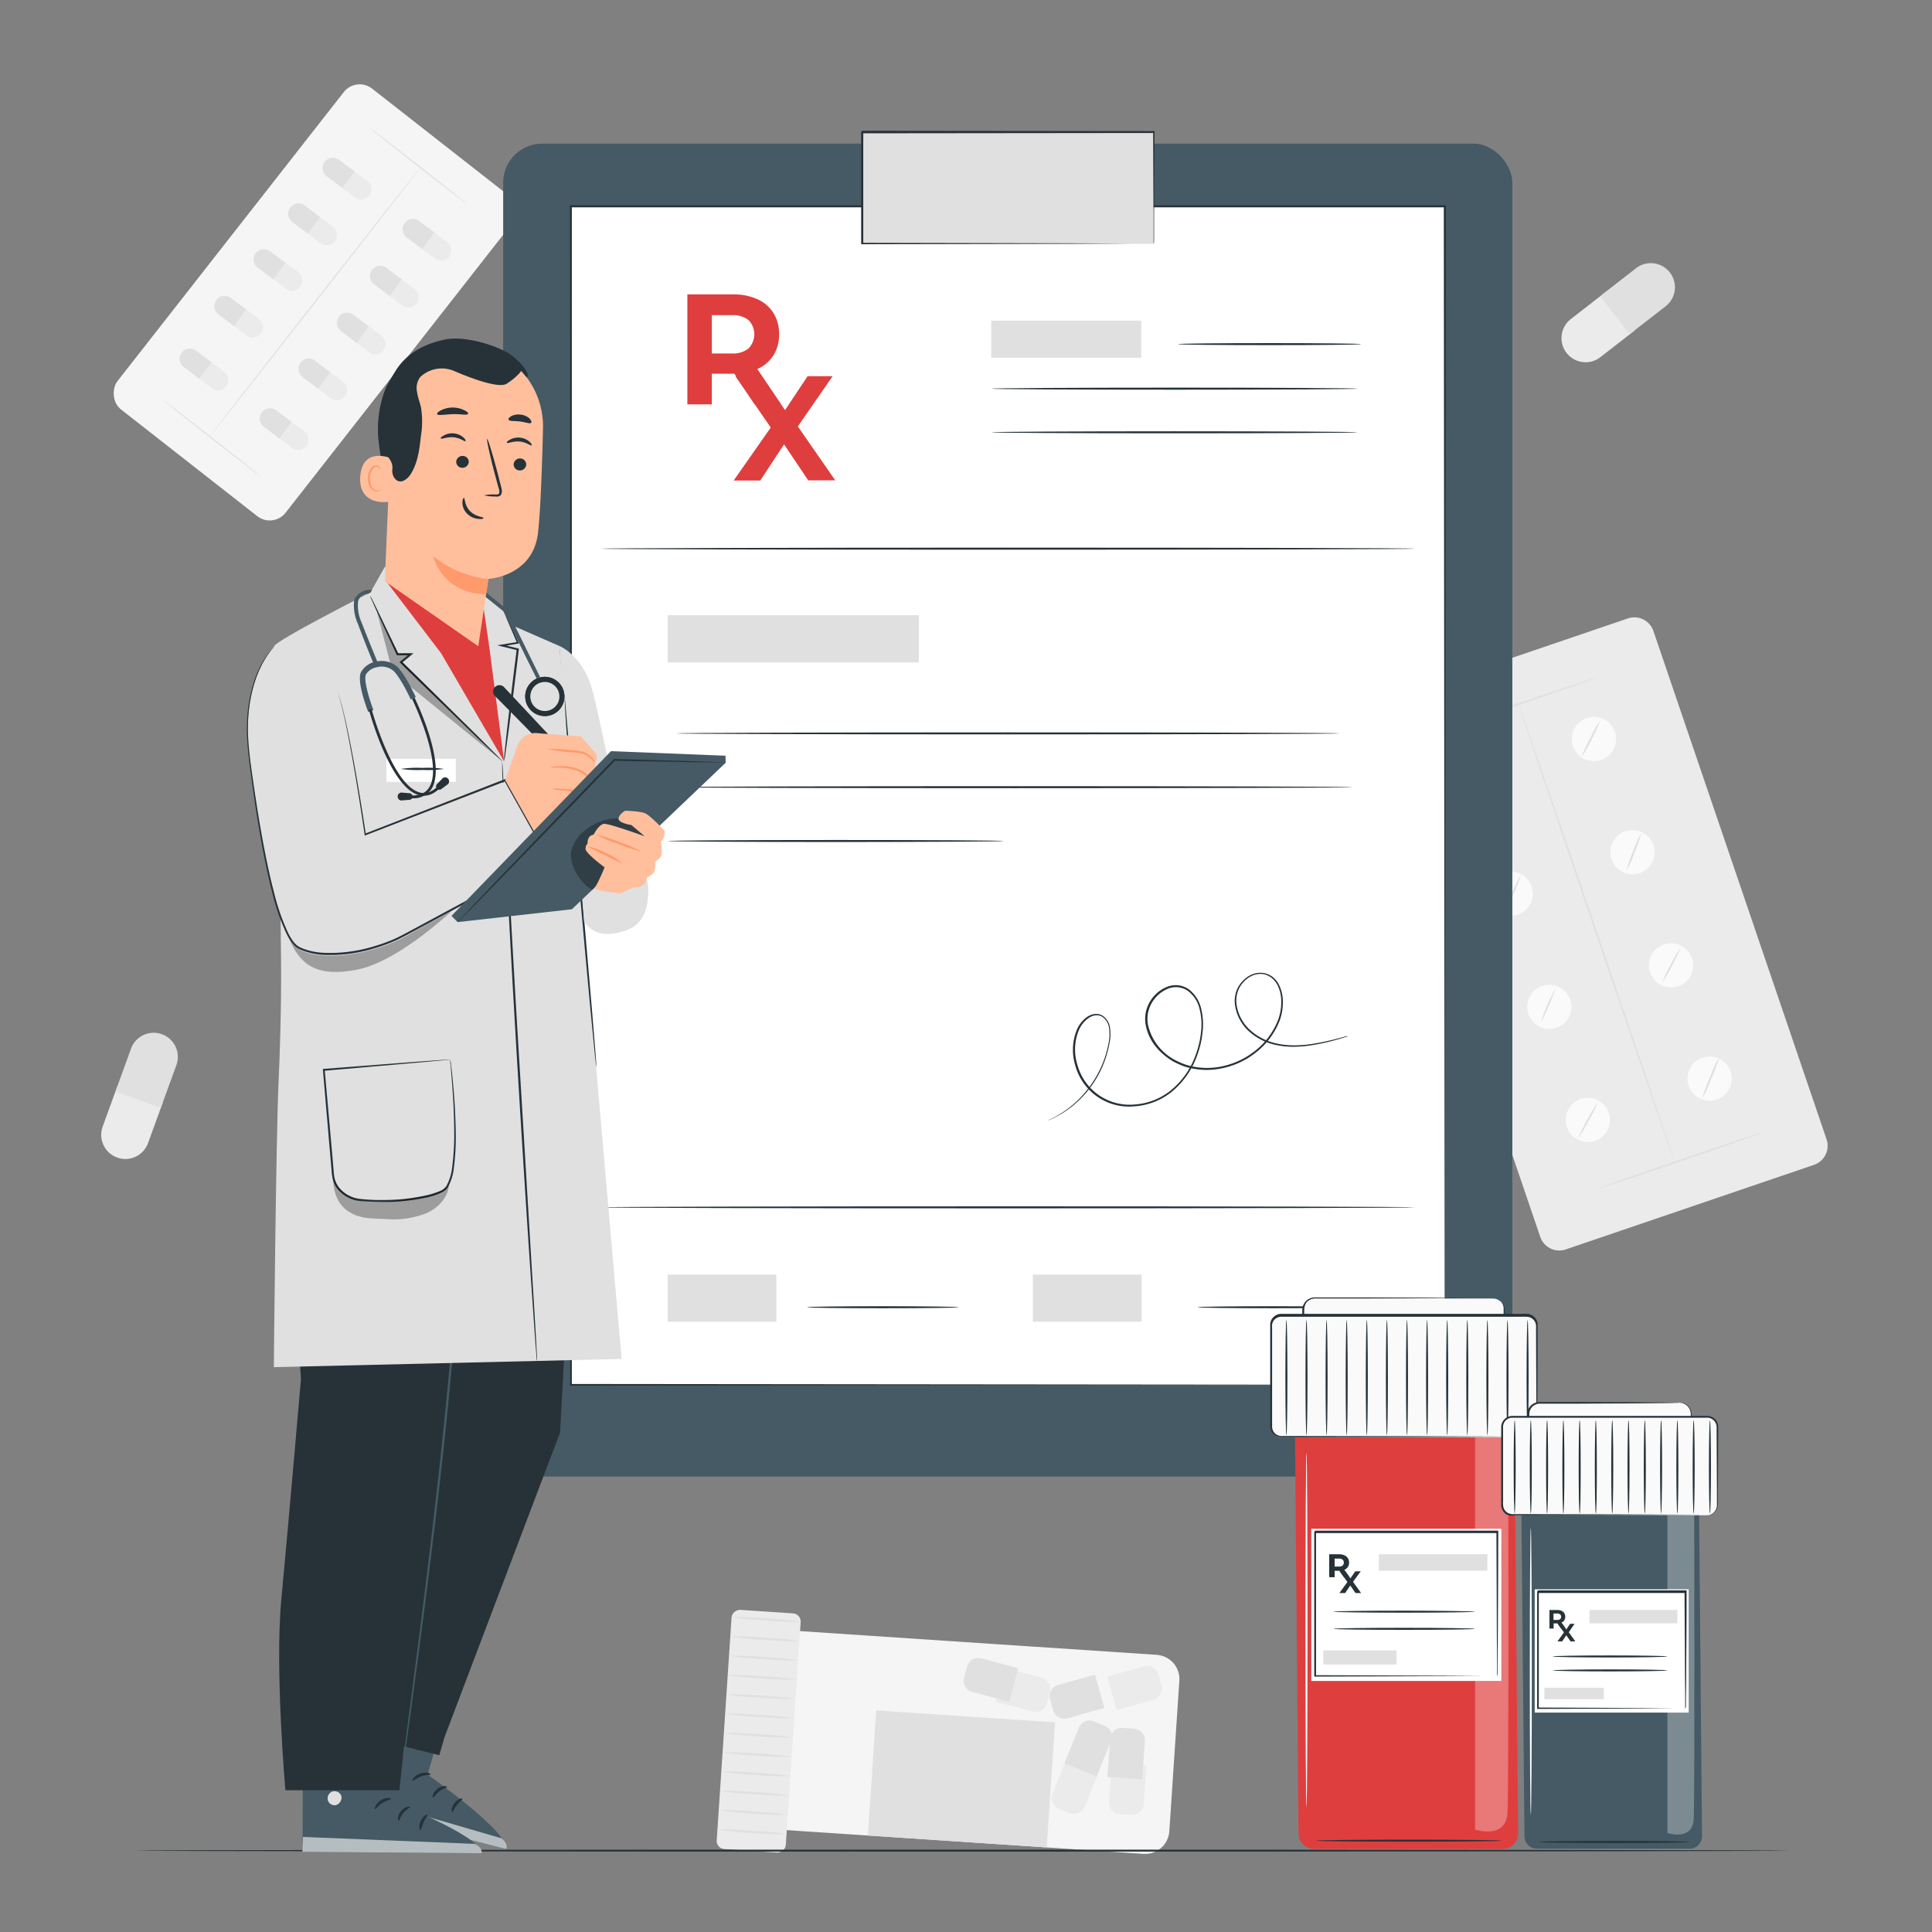 <svg xmlns="http://www.w3.org/2000/svg" viewBox="0 0 500 500"><rect x="0" y="0" width="500" height="500" fill="#808080" stroke="none"/><g id="freepik--background-complete--inject-6"><rect x="53.82" y="25.54" width="55.25" height="105.44" rx="5.21" transform="translate(65.56 -33.57) rotate(38.06)" style="fill:#f5f5f5"></rect><path d="M67.79,123.56c-.06.06-5.79-4.33-12.8-9.82s-12.65-10-12.6-10.07,5.78,4.33,12.8,9.82S67.84,123.49,67.79,123.56Z" style="fill:#e0e0e0"></path><path d="M120.88,52.82c-.06.07-5.79-4.33-12.8-9.82S95.42,33,95.48,32.93s5.78,4.33,12.8,9.82S120.93,52.75,120.88,52.82Z" style="fill:#e0e0e0"></path><path d="M54.37,112.84C54.3,112.78,66.43,97.18,81.45,78s27.26-34.7,27.33-34.65S96.73,59,81.7,78.19,54.44,112.89,54.37,112.84Z" style="fill:#e0e0e0"></path><path d="M87.88,48.13l3.19-4.28,4,3a2.66,2.66,0,0,1,.54,3.73h0a2.67,2.67,0,0,1-3.73.55Z" style="fill:#ebebeb"></path><path d="M91.79,44.39,88.6,48.66l-4-3A2.68,2.68,0,0,1,84,41.92h0a2.66,2.66,0,0,1,3.73-.54Z" style="fill:#e0e0e0"></path><path d="M108.54,63.91l3.19-4.28,4,3a2.68,2.68,0,0,1,.55,3.74h0a2.68,2.68,0,0,1-3.74.54Z" style="fill:#ebebeb"></path><path d="M112.45,60.16l-3.19,4.28-4-3a2.66,2.66,0,0,1-.54-3.73h0a2.66,2.66,0,0,1,3.73-.54Z" style="fill:#e0e0e0"></path><path d="M78.93,59.93l3.19-4.28,4,3a2.68,2.68,0,0,1,.55,3.74h0a2.68,2.68,0,0,1-3.74.54Z" style="fill:#ebebeb"></path><path d="M82.83,56.18l-3.18,4.28-4-3a2.66,2.66,0,0,1-.54-3.73h0a2.66,2.66,0,0,1,3.73-.54Z" style="fill:#e0e0e0"></path><path d="M100.06,76.05l3.19-4.27,4,3a2.67,2.67,0,0,1,.55,3.73h0a2.67,2.67,0,0,1-3.74.55Z" style="fill:#ebebeb"></path><path d="M104,72.31l-3.18,4.28-4-3a2.66,2.66,0,0,1-.54-3.73h0a2.67,2.67,0,0,1,3.73-.55Z" style="fill:#e0e0e0"></path><path d="M70,71.72l3.19-4.28,4,3a2.66,2.66,0,0,1,.54,3.73h0a2.67,2.67,0,0,1-3.73.55Z" style="fill:#ebebeb"></path><path d="M73.88,68l-3.19,4.28-4-3a2.66,2.66,0,0,1-.55-3.73h0A2.67,2.67,0,0,1,69.84,65Z" style="fill:#e0e0e0"></path><path d="M91.58,88.2l3.18-4.28,4,3a2.66,2.66,0,0,1,.54,3.73h0a2.67,2.67,0,0,1-3.73.55Z" style="fill:#ebebeb"></path><path d="M95.48,84.46l-3.19,4.28-4-3A2.67,2.67,0,0,1,87.71,82h0a2.68,2.68,0,0,1,3.74-.55Z" style="fill:#e0e0e0"></path><path d="M59.82,83.84,63,79.56l4,3a2.66,2.66,0,0,1,.54,3.73h0a2.66,2.66,0,0,1-3.73.54Z" style="fill:#ebebeb"></path><path d="M63.72,80.09l-3.19,4.28-4-3A2.68,2.68,0,0,1,56,77.63h0a2.68,2.68,0,0,1,3.74-.54Z" style="fill:#e0e0e0"></path><path d="M81.6,100.07l3.19-4.28,4,3a2.66,2.66,0,0,1,.55,3.73h0a2.66,2.66,0,0,1-3.73.54Z" style="fill:#ebebeb"></path><path d="M85.51,96.33l-3.19,4.27-4-3a2.68,2.68,0,0,1-.54-3.74h0a2.66,2.66,0,0,1,3.73-.54Z" style="fill:#e0e0e0"></path><path d="M50.84,97.49,54,93.21l4,3a2.68,2.68,0,0,1,.54,3.74h0a2.66,2.66,0,0,1-3.73.54Z" style="fill:#ebebeb"></path><path d="M54.75,93.74,51.56,98l-4-3A2.67,2.67,0,0,1,47,91.28h0a2.66,2.66,0,0,1,3.73-.54Z" style="fill:#e0e0e0"></path><path d="M71.57,112.93l3.19-4.28,4,3a2.66,2.66,0,0,1,.55,3.73h0a2.66,2.66,0,0,1-3.73.54Z" style="fill:#ebebeb"></path><path d="M75.48,109.18l-3.19,4.28-4-3a2.68,2.68,0,0,1-.54-3.74h0a2.66,2.66,0,0,1,3.73-.54Z" style="fill:#e0e0e0"></path><path d="M469.46,301.46l-64.24,21.89a5.21,5.21,0,0,1-6.61-3.26L353.8,188.55a5.21,5.21,0,0,1,3.25-6.62l64.24-21.88a5.21,5.21,0,0,1,6.61,3.25l44.81,131.55A5.2,5.2,0,0,1,469.46,301.46Z" style="fill:#ebebeb"></path><path d="M386.42,200.14a5.73,5.73,0,1,1-7.27-3.57A5.73,5.73,0,0,1,386.42,200.14Z" style="fill:#fafafa"></path><path d="M417.92,189.41a5.72,5.72,0,1,1-7.26-3.57A5.72,5.72,0,0,1,417.92,189.41Z" style="fill:#fafafa"></path><path d="M396.39,229.43a5.72,5.72,0,1,1-7.26-3.57A5.71,5.71,0,0,1,396.39,229.43Z" style="fill:#fafafa"></path><path d="M427.9,218.7a5.72,5.72,0,1,1-7.26-3.57A5.72,5.72,0,0,1,427.9,218.7Z" style="fill:#fafafa"></path><path d="M406.37,258.73a5.72,5.72,0,1,1-7.26-3.57A5.72,5.72,0,0,1,406.37,258.73Z" style="fill:#fafafa"></path><path d="M437.88,248a5.72,5.72,0,1,1-7.26-3.57A5.72,5.72,0,0,1,437.88,248Z" style="fill:#fafafa"></path><path d="M416.35,288a5.72,5.72,0,1,1-7.26-3.57A5.72,5.72,0,0,1,416.35,288Z" style="fill:#fafafa"></path><path d="M447.86,277.29a5.72,5.72,0,1,1-7.26-3.57A5.72,5.72,0,0,1,447.86,277.29Z" style="fill:#fafafa"></path><path d="M383.35,197.07a32.55,32.55,0,0,1-2.24,4.9,31,31,0,0,1-2.64,4.7,32.55,32.55,0,0,1,2.24-4.9A30.6,30.6,0,0,1,383.35,197.07Z" style="fill:#e0e0e0"></path><path d="M414.2,186.3a32.38,32.38,0,0,1-2.23,4.91,32.71,32.71,0,0,1-2.64,4.7,32.89,32.89,0,0,1,2.23-4.91A33.41,33.41,0,0,1,414.2,186.3Z" style="fill:#e0e0e0"></path><path d="M393.62,226.36a33.93,33.93,0,0,1-2,5.15,32.73,32.73,0,0,1-2.4,5,34.84,34.84,0,0,1,2-5.15A33.33,33.33,0,0,1,393.62,226.36Z" style="fill:#e0e0e0"></path><path d="M424.74,215.56a30.17,30.17,0,0,1-1.7,5,31.3,31.3,0,0,1-2.13,4.85,30.51,30.51,0,0,1,1.7-5A32.42,32.42,0,0,1,424.74,215.56Z" style="fill:#e0e0e0"></path><path d="M402.66,255.53a56,56,0,0,1-4,9.26,56,56,0,0,1,4-9.26Z" style="fill:#e0e0e0"></path><path d="M434.93,245.29a57.59,57.59,0,0,1-4.78,9.06,28.13,28.13,0,0,1,2.19-4.63A30.15,30.15,0,0,1,434.93,245.29Z" style="fill:#e0e0e0"></path><path d="M413.49,285.24a31.88,31.88,0,0,1-2.37,4.81,31.49,31.49,0,0,1-2.77,4.59,63,63,0,0,1,5.14-9.4Z" style="fill:#e0e0e0"></path><path d="M444.93,273.56a37.53,37.53,0,0,1-2,5.49,36.9,36.9,0,0,1-2.42,5.31,37.4,37.4,0,0,1,2-5.49A36.28,36.28,0,0,1,444.93,273.56Z" style="fill:#e0e0e0"></path><path d="M456.42,293c0,.12-9.61,3.51-21.55,7.58s-21.67,7.27-21.71,7.15,9.61-3.51,21.56-7.58S456.38,292.86,456.42,293Z" style="fill:#e0e0e0"></path><path d="M413.6,175.21c0,.11-9.61,3.51-21.56,7.58s-21.66,7.27-21.7,7.15,9.61-3.51,21.56-7.58S413.56,175.09,413.6,175.21Z" style="fill:#e0e0e0"></path><path d="M392.59,188.45a.33.33,0,0,1-.17,0l-.06,0,0,0h0l.44-.14h0c0,.07,0,.17-.16.21s-.24,0-.27-.07h0l.44-.14h0v0s0,.05,0,.06A.27.27,0,0,1,392.59,188.45Z" style="fill:#e0e0e0"></path><path d="M433.32,300.59c-.12,0-9.24-26.42-20.38-59.1S392.88,182.27,393,182.23s9.24,26.42,20.37,59.11S433.44,300.55,433.32,300.59Z" style="fill:#e0e0e0"></path><path d="M224.65,397.32h51.62a0,0,0,0,1,0,0V498.21a6.28,6.28,0,0,1-6.28,6.28H230.93a6.28,6.28,0,0,1-6.28-6.28V397.32A0,0,0,0,1,224.65,397.32Z" transform="translate(-216.1 670.83) rotate(-86.19)" style="fill:#f5f5f5"></path><rect x="232.61" y="437.22" width="32.44" height="46.38" transform="translate(-227.1 678.07) rotate(-86.19)" style="fill:#e0e0e0"></rect><rect x="165.33" y="439.09" width="62.04" height="17.92" rx="2.1" transform="translate(-263.76 614.18) rotate(-86.19)" style="fill:#ebebeb"></rect><path d="M203.56,474.66a73.21,73.21,0,0,1-9-.32,74,74,0,0,1-8.92-.87,73.21,73.21,0,0,1,9,.32A73.72,73.72,0,0,1,203.56,474.66Z" style="fill:#e0e0e0"></path><path d="M203.89,469.66a70.71,70.71,0,0,1-8.95-.32,73.72,73.72,0,0,1-8.92-.87,75.51,75.51,0,0,1,8.95.32A73.72,73.72,0,0,1,203.89,469.66Z" style="fill:#e0e0e0"></path><path d="M204.23,464.67a73.21,73.21,0,0,1-9-.32,73.72,73.72,0,0,1-8.92-.87,73.21,73.21,0,0,1,9,.32A74,74,0,0,1,204.23,464.67Z" style="fill:#e0e0e0"></path><path d="M204.56,459.67a73.21,73.21,0,0,1-9-.32,73.72,73.72,0,0,1-8.92-.87,75.7,75.7,0,0,1,9,.32A73.72,73.72,0,0,1,204.56,459.67Z" style="fill:#e0e0e0"></path><path d="M204.89,454.68a73,73,0,0,1-8.95-.32,74,74,0,0,1-8.93-.87,73.21,73.21,0,0,1,9,.32A73.72,73.72,0,0,1,204.89,454.68Z" style="fill:#e0e0e0"></path><path d="M205.23,449.68a73.18,73.18,0,0,1-9-.32,73.72,73.72,0,0,1-8.92-.87,75.51,75.51,0,0,1,9,.32A74,74,0,0,1,205.23,449.68Z" style="fill:#e0e0e0"></path><path d="M205.56,444.69a73.21,73.21,0,0,1-9-.32,73.72,73.72,0,0,1-8.92-.87,73.21,73.21,0,0,1,9,.32A74,74,0,0,1,205.56,444.69Z" style="fill:#e0e0e0"></path><path d="M205.89,439.69a73.21,73.21,0,0,1-9-.32,74,74,0,0,1-8.92-.87,75.7,75.7,0,0,1,9,.32A73.72,73.72,0,0,1,205.89,439.69Z" style="fill:#e0e0e0"></path><path d="M206.22,434.7a73,73,0,0,1-8.95-.32,73.72,73.72,0,0,1-8.92-.87,73,73,0,0,1,9,.32A73.72,73.72,0,0,1,206.22,434.7Z" style="fill:#e0e0e0"></path><path d="M206.56,429.7a73.21,73.21,0,0,1-9-.32,73.72,73.72,0,0,1-8.92-.87,75.7,75.7,0,0,1,9,.32A74,74,0,0,1,206.56,429.7Z" style="fill:#e0e0e0"></path><path d="M206.89,424.71a73.21,73.21,0,0,1-9-.32,73.72,73.72,0,0,1-8.92-.87,73.21,73.21,0,0,1,9,.32A73.72,73.72,0,0,1,206.89,424.71Z" style="fill:#e0e0e0"></path><path d="M207.22,419.71a73,73,0,0,1-8.95-.32,74,74,0,0,1-8.93-.87,73.21,73.21,0,0,1,9,.32A73.72,73.72,0,0,1,207.22,419.71Z" style="fill:#e0e0e0"></path><path d="M290.29,456.65h2.91a3,3,0,0,1,3,3v9.9a0,0,0,0,1,0,0h-9a0,0,0,0,1,0,0v-9.9A3,3,0,0,1,290.29,456.65Z" transform="translate(552.05 944.61) rotate(-176.19)" style="fill:#ebebeb"></path><path d="M291,445.26H294a3,3,0,0,1,3,3v9.9a0,0,0,0,1,0,0h-9a0,0,0,0,1,0,0v-9.9a3,3,0,0,1,3-3Z" transform="matrix(1, 0.07, -0.07, 1, 30.68, -18.45)" style="fill:#e0e0e0"></path><path d="M265.72,430.82h2.91a3,3,0,0,1,3,3v9.9a0,0,0,0,1,0,0h-9a0,0,0,0,1,0,0v-9.9A3,3,0,0,1,265.72,430.82Z" transform="matrix(-0.26, 0.97, -0.97, -0.26, 758.67, 292.27)" style="fill:#ebebeb"></path><path d="M254.68,427.87h2.91a3,3,0,0,1,3,3v9.9a0,0,0,0,1,0,0h-9a0,0,0,0,1,0,0v-9.9A3,3,0,0,1,254.68,427.87Z" transform="translate(-229.65 569.45) rotate(-75.01)" style="fill:#e0e0e0"></path><path d="M290.21,430h2.91a3,3,0,0,1,3,3v9.9a0,0,0,0,1,0,0h-9a0,0,0,0,1,0,0V433A3,3,0,0,1,290.21,430Z" transform="matrix(0.27, 0.96, -0.96, 0.27, 634.23, 38.7)" style="fill:#ebebeb"></path><path d="M279.2,433.06h2.91a3,3,0,0,1,3,3V446a0,0,0,0,1,0,0h-9a0,0,0,0,1,0,0v-9.9A3,3,0,0,1,279.2,433.06Z" transform="matrix(-0.27, -0.96, 0.96, -0.27, -67.8, 827.51)" style="fill:#e0e0e0"></path><path d="M276.34,456.19h2.91a3,3,0,0,1,3,3v9.9a0,0,0,0,1,0,0h-9a0,0,0,0,1,0,0v-9.9a3,3,0,0,1,3-3Z" transform="translate(360.29 995.95) rotate(-157.81)" style="fill:#ebebeb"></path><path d="M280.66,445.61h2.91a3,3,0,0,1,3,3v9.9a0,0,0,0,1,0,0h-9a0,0,0,0,1,0,0v-9.9A3,3,0,0,1,280.66,445.61Z" transform="translate(191.63 -73.07) rotate(22.19)" style="fill:#e0e0e0"></path><path d="M416.24,76,423,84.6a.78.78,0,0,1-.13,1.08l-8.69,6.75a6.23,6.23,0,0,1-8.75-1.09h0a6.24,6.24,0,0,1,1.09-8.76l8.69-6.75A.78.78,0,0,1,416.24,76Z" style="fill:#ebebeb"></path><path d="M421.3,85.88l-6.72-8.63a.77.77,0,0,1,.14-1.08l8.68-6.75a6.23,6.23,0,0,1,8.75,1.09h0a6.24,6.24,0,0,1-1.09,8.76L422.38,86A.77.77,0,0,1,421.3,85.88Z" style="fill:#e0e0e0"></path><path d="M31.32,280.76l10.29,3.74a.78.78,0,0,1,.46,1l-3.76,10.33a6.24,6.24,0,0,1-8,3.74h0a6.25,6.25,0,0,1-3.74-8l3.76-10.33A.77.77,0,0,1,31.32,280.76Z" style="fill:#ebebeb"></path><path d="M40.89,286.47l-10.28-3.74a.76.76,0,0,1-.46-1l3.76-10.34a6.23,6.23,0,0,1,8-3.73h0a6.23,6.23,0,0,1,3.73,8L41.88,286A.78.78,0,0,1,40.89,286.47Z" style="fill:#e0e0e0"></path></g><g id="freepik--Floor--inject-6"><path d="M463,478.94c0,.15-95.84.26-214,.26s-214-.11-214-.26,95.82-.26,214.05-.26S463,478.8,463,478.94Z" style="fill:#263238"></path></g><g id="freepik--Clipboard--inject-6"><rect x="130.22" y="37.17" width="261.17" height="344.95" rx="10.1" style="fill:#455a64"></rect><rect x="147.7" y="53.47" width="226.19" height="304.95" style="fill:#fff"></rect><path d="M373.9,358.42c0-2.08-.1-124.39-.24-305l.24.23-226.17,0h0l.26-.26c0,113.73,0,219.11,0,305l-.22-.22,226.2.22-226.2.21h-.21v-.21c0-85.84,0-191.22-.05-305v-.26h.29l226.17,0h.23v.24C374,234,373.9,356.34,373.9,358.42Z" style="fill:#263238"></path><path d="M195.32,104.65l-5.27-7.93h-5.83v7.93h-6.33V76.19h11.84a14.73,14.73,0,0,1,6.32,1.26A9.45,9.45,0,0,1,200.17,81a10.08,10.08,0,0,1,1.45,5.49A9.9,9.9,0,0,1,200.15,92,9.31,9.31,0,0,1,196,95.5l6.14,9.15Zm-1.6-21.81a6.44,6.44,0,0,0-4.34-1.28h-5.16v9.92h5.16a6.4,6.4,0,0,0,4.34-1.31,5.25,5.25,0,0,0,0-7.33Z" style="fill:#DF3E3E"></path><path d="M209.17,124.32,202.91,115l-6.15,9.36h-6.89l9.6-13.71-9.12-13.25h6.82l6,8.74L209,97.36h6.48l-9,13,9.67,13.94Z" style="fill:#DF3E3E"></path><rect x="256.53" y="82.99" width="38.82" height="9.61" style="fill:#e0e0e0"></rect><path d="M352.28,89.06c0,.15-10.62.26-23.72.26s-23.71-.11-23.71-.26,10.61-.26,23.71-.26S352.28,88.92,352.28,89.06Z" style="fill:#263238"></path><path d="M351.39,100.59c0,.14-21.24.26-47.43.26s-47.43-.12-47.43-.26,21.23-.27,47.43-.27S351.39,100.44,351.39,100.59Z" style="fill:#263238"></path><path d="M351.39,111.88c0,.14-21.24.26-47.43.26s-47.43-.12-47.43-.26,21.23-.26,47.43-.26S351.39,111.73,351.39,111.88Z" style="fill:#263238"></path><path d="M366.19,142c0,.14-47.19.26-105.38.26s-105.39-.12-105.39-.26,47.17-.27,105.39-.27S366.19,141.83,366.19,142Z" style="fill:#263238"></path><path d="M366.19,312.46c0,.14-47.19.26-105.38.26s-105.39-.12-105.39-.26,47.17-.26,105.39-.26S366.19,312.31,366.19,312.46Z" style="fill:#263238"></path><rect x="172.78" y="159.23" width="65.03" height="12.2" style="fill:#e0e0e0"></rect><rect x="172.78" y="329.86" width="28.15" height="12.2" style="fill:#e0e0e0"></rect><rect x="267.3" y="329.86" width="28.15" height="12.2" style="fill:#e0e0e0"></rect><path d="M248.11,338.31c0,.15-8.79.26-19.63.26s-19.64-.11-19.64-.26,8.79-.26,19.64-.26S248.11,338.17,248.11,338.31Z" style="fill:#263238"></path><path d="M349.19,338.31c0,.15-8.79.26-19.63.26s-19.64-.11-19.64-.26,8.79-.26,19.64-.26S349.19,338.17,349.19,338.31Z" style="fill:#263238"></path><path d="M346.86,189.8c0,.14-38.53.26-86,.26s-86-.12-86-.26,38.51-.26,86-.26S346.86,189.65,346.86,189.8Z" style="fill:#263238"></path><path d="M350.2,203.72c0,.15-39.27.26-87.7.26s-87.71-.11-87.71-.26,39.26-.26,87.71-.26S350.2,203.58,350.2,203.72Z" style="fill:#263238"></path><path d="M259.82,217.65c0,.14-19.49.26-43.52.26s-43.52-.12-43.52-.26,19.48-.26,43.52-.26S259.82,217.5,259.82,217.65Z" style="fill:#263238"></path><path d="M348.91,268.15s-.19.08-.58.2l-1.7.52a57.22,57.22,0,0,1-6.69,1.56,31.29,31.29,0,0,1-4.94.47,20.69,20.69,0,0,1-5.87-.73,15,15,0,0,1-5.93-3.29,11.37,11.37,0,0,1-3.57-6.67,7.85,7.85,0,0,1,.49-4.1,7.69,7.69,0,0,1,2.78-3.32,5.8,5.8,0,0,1,4.39-.93,5.91,5.91,0,0,1,2.12,1,6.46,6.46,0,0,1,1.52,1.85,10.06,10.06,0,0,1,1.07,4.72,13.48,13.48,0,0,1-.9,4.9,19.45,19.45,0,0,1-6.23,8.18,20.85,20.85,0,0,1-10,4.2,18.34,18.34,0,0,1-5.63-.07,18.89,18.89,0,0,1-2.79-.67,22.44,22.44,0,0,1-2.66-1.18,16.25,16.25,0,0,1-4.51-3.72,12.44,12.44,0,0,1-2.67-5.33,8.69,8.69,0,0,1,.71-6,9.09,9.09,0,0,1,4.41-4.22,6.29,6.29,0,0,1,3.09-.54,6,6,0,0,1,2.91,1.1,8.86,8.86,0,0,1,3.17,5.14,16.77,16.77,0,0,1,.32,5.94,23.86,23.86,0,0,1-1.29,5.69,21.61,21.61,0,0,1-6.28,9.37,17.13,17.13,0,0,1-10,4.09,14.41,14.41,0,0,1-15.38-10.61,13.69,13.69,0,0,1,.34-9,7.75,7.75,0,0,1,2.62-3.44,4.59,4.59,0,0,1,2-.83,3.2,3.2,0,0,1,2.06.39,4.43,4.43,0,0,1,2,3.38,10.79,10.79,0,0,1-.15,3.73,27.34,27.34,0,0,1-2,6.48,26.48,26.48,0,0,1-3,5.07,25.41,25.41,0,0,1-3.34,3.68,24.25,24.25,0,0,1-5.62,3.92,15.88,15.88,0,0,1-1.62.75l-.57.22.55-.27c.36-.18.92-.4,1.6-.79a25.45,25.45,0,0,0,5.53-4,27.81,27.81,0,0,0,6.24-8.72,26.71,26.71,0,0,0,2-6.41,11,11,0,0,0,.13-3.63,4.13,4.13,0,0,0-1.82-3.11,2.83,2.83,0,0,0-1.83-.34,4.21,4.21,0,0,0-1.79.78,7.32,7.32,0,0,0-2.48,3.27,13.25,13.25,0,0,0-.29,8.74,14,14,0,0,0,14.92,10.26,16.69,16.69,0,0,0,9.69-4,21.05,21.05,0,0,0,6.12-9.16,23.8,23.8,0,0,0,1.26-5.58,16.21,16.21,0,0,0-.32-5.76,8.25,8.25,0,0,0-3-4.83,5.44,5.44,0,0,0-5.49-.51,8.6,8.6,0,0,0-4.16,4,8.14,8.14,0,0,0-.66,5.63,13.77,13.77,0,0,0,6.92,8.72,22.59,22.59,0,0,0,2.57,1.14,18.34,18.34,0,0,0,8.19.73,20.67,20.67,0,0,0,5.19-1.43,21,21,0,0,0,4.55-2.66,19,19,0,0,0,6.09-8,13.14,13.14,0,0,0,.89-4.73,9.69,9.69,0,0,0-1-4.51,6.38,6.38,0,0,0-1.4-1.73,5.47,5.47,0,0,0-1.95-1,5.39,5.39,0,0,0-4.08.86,7.2,7.2,0,0,0-2.64,3.13,7.52,7.52,0,0,0-.49,3.91,11.08,11.08,0,0,0,3.44,6.47,14.75,14.75,0,0,0,5.79,3.25,20.39,20.39,0,0,0,5.78.76,31.33,31.33,0,0,0,4.91-.42,65.16,65.16,0,0,0,6.69-1.46l1.72-.47Z" style="fill:#263238"></path><rect x="223.06" y="34.24" width="75.48" height="28.86" style="fill:#e0e0e0"></rect><path d="M298.54,63.09s0-.18,0-.52,0-.85,0-1.5c0-1.33,0-3.25,0-5.73,0-5-.06-12.17-.1-21.1l.18.18-75.47.08h0l.26-.26c0,10.08,0,19.83,0,28.85l-.25-.25,54,.12,15.73.07,4.23,0,1.1,0h.38a2.06,2.06,0,0,1-.35,0h-1.07l-4.17,0-15.68.07-54.21.11h-.25v-.25c0-9,0-18.77,0-28.85l.26-.26h0l75.47.08h.18v.18c0,9-.07,16.2-.1,21.21,0,2.46,0,4.37,0,5.69,0,.63,0,1.12,0,1.47S298.54,63.09,298.54,63.09Z" style="fill:#263238"></path></g><g id="freepik--Medication--inject-6"><path d="M388.94,478.5H340.06a4,4,0,0,1-4-3.93l-1.18-131.83h56.82l1.18,131.75A4,4,0,0,1,388.94,478.5Z" style="fill:#DF3E3E"></path><g style="opacity:0.3"><path d="M381.75,372V473.49s8,2.66,8.39-4.34.18-97.17.18-97.17Z" style="fill:#fff"></path></g><path d="M386.34,336.05h-46a3,3,0,0,0-3,3V342h52V339A3,3,0,0,0,386.34,336.05Z" style="fill:#fafafa"></path><path d="M386.34,336.05a1.72,1.72,0,0,1,.5,0,2.85,2.85,0,0,1,1.36.55,3.05,3.05,0,0,1,1.21,2.06c0,1,0,2,0,3.28v.12h-.13c-9.53.07-27.94.13-49,.13h-3.25v-3.05a3.29,3.29,0,0,1,1.17-2.62,3.25,3.25,0,0,1,1.31-.66,6.21,6.21,0,0,1,1.4-.09h2.66l10.11,0,17,.06,11.43.08,3.1,0,.8,0,.27,0-.27,0-.8,0-3.1,0-11.43.08-17,.06-10.11,0h-2.66a5.28,5.28,0,0,0-1.28.08,2.85,2.85,0,0,0-1.1.55c-1.44,1.09-.86,3.19-1,5l-.26-.26h3c21.09,0,39.5.05,49,.13l-.13.13c0-1.23,0-2.34,0-3.25a2.92,2.92,0,0,0-1.09-2A3.4,3.4,0,0,0,386.34,336.05Z" style="fill:#263238"></path><rect x="328.92" y="340.57" width="68.79" height="31.41" rx="2.64" style="fill:#fafafa"></rect><path d="M395.07,372s.18,0,.5-.08a2.56,2.56,0,0,0,1.27-.68c1.17-.88.7-3,.77-5.43,0-5-.05-12.15-.08-21,0-.55,0-1.11,0-1.68a2.42,2.42,0,0,0-.55-1.46,2.55,2.55,0,0,0-1.37-.84,11,11,0,0,0-1.74-.05h-7.54l-16.64,0-38.11,0a2.37,2.37,0,0,0-1.95,1,2.3,2.3,0,0,0-.41,1,12,12,0,0,0,0,1.22v14.7c0,3.18,0,6.31,0,9.38v1.15a2.43,2.43,0,0,0,.22,1,2.39,2.39,0,0,0,1.5,1.3,3,3,0,0,0,1.05.1h3.32l31.13.05,21,.09,5.7,0,1.49,0,.5,0-.5,0-1.49,0-5.7.05-21,.08-31.13.06h-3.32a3.46,3.46,0,0,1-1.18-.12,2.89,2.89,0,0,1-1.82-1.56,3,3,0,0,1-.26-1.21v-1.15q0-4.6,0-9.38c0-3.19,0-6.44,0-9.73v-5c0-.43,0-.82,0-1.29a3,3,0,0,1,.51-1.28,2.89,2.89,0,0,1,2.37-1.22l38.11,0,16.64,0,7.54,0a10.33,10.33,0,0,1,1.83.07,3,3,0,0,1,1.58,1,2.89,2.89,0,0,1,.63,1.7v1.69c0,8.84-.07,16-.09,21,0,1.23,0,2.33,0,3.29a2.74,2.74,0,0,1-.88,2.22,2.52,2.52,0,0,1-1.33.65A1.65,1.65,0,0,1,395.07,372Z" style="fill:#263238"></path><path d="M332.92,371.46c-.15,0-.26-6.69-.26-14.93s.11-14.94.26-14.94.26,6.69.26,14.94S333.06,371.46,332.92,371.46Z" style="fill:#263238"></path><path d="M338.12,371.46c-.15,0-.26-6.69-.26-14.93s.11-14.94.26-14.94.26,6.69.26,14.94S338.26,371.46,338.12,371.46Z" style="fill:#263238"></path><path d="M343.32,371.46c-.14,0-.26-6.69-.26-14.93s.12-14.94.26-14.94.26,6.69.26,14.94S343.46,371.46,343.32,371.46Z" style="fill:#263238"></path><path d="M348.52,371.46c-.14,0-.26-6.69-.26-14.93s.12-14.94.26-14.94.26,6.69.26,14.94S348.67,371.46,348.52,371.46Z" style="fill:#263238"></path><path d="M353.73,371.46c-.15,0-.26-6.69-.26-14.93s.11-14.94.26-14.94.26,6.69.26,14.94S353.87,371.46,353.73,371.46Z" style="fill:#263238"></path><path d="M358.93,371.46c-.15,0-.26-6.69-.26-14.93s.11-14.94.26-14.94.26,6.69.26,14.94S359.07,371.46,358.93,371.46Z" style="fill:#263238"></path><path d="M364.13,371.46c-.14,0-.26-6.69-.26-14.93s.12-14.94.26-14.94.26,6.69.26,14.94S364.27,371.46,364.13,371.46Z" style="fill:#263238"></path><path d="M369.33,371.46c-.14,0-.26-6.69-.26-14.93s.12-14.94.26-14.94.26,6.69.26,14.94S369.48,371.46,369.33,371.46Z" style="fill:#263238"></path><path d="M374.53,371.46c-.14,0-.26-6.69-.26-14.93s.12-14.94.26-14.94.27,6.69.27,14.94S374.68,371.46,374.53,371.46Z" style="fill:#263238"></path><path d="M379.74,371.46c-.15,0-.26-6.69-.26-14.93s.11-14.94.26-14.94.26,6.69.26,14.94S379.88,371.46,379.74,371.46Z" style="fill:#263238"></path><path d="M384.94,371.46c-.14,0-.26-6.69-.26-14.93s.12-14.94.26-14.94.26,6.69.26,14.94S385.08,371.46,384.94,371.46Z" style="fill:#263238"></path><path d="M390.14,371.46c-.14,0-.26-6.69-.26-14.93s.12-14.94.26-14.94.26,6.69.26,14.94S390.29,371.46,390.14,371.46Z" style="fill:#263238"></path><path d="M395.34,371.46c-.14,0-.26-6.69-.26-14.93s.12-14.94.26-14.94.26,6.69.26,14.94S395.49,371.46,395.34,371.46Z" style="fill:#263238"></path><rect x="339.36" y="395.64" width="49.19" height="39.39" style="fill:#fff"></rect><path d="M347.81,408.18l-1.15-1.66H345.4v1.66H344v-5.94h2.57a3.17,3.17,0,0,1,1.36.27,2,2,0,0,1,.9.74,2.06,2.06,0,0,1,.31,1.15,2,2,0,0,1-.32,1.14,2,2,0,0,1-.9.73l1.33,1.91Zm-.35-4.55a1.44,1.44,0,0,0-.94-.27H345.4v2.07h1.12a1.44,1.44,0,0,0,.94-.27,1.07,1.07,0,0,0,0-1.53Z" style="fill:#263238"></path><path d="M350.81,412.28l-1.36-1.95-1.33,1.95h-1.49l2.08-2.86-2-2.76h1.48l1.29,1.82,1.27-1.82h1.41l-2,2.71,2.09,2.91Z" style="fill:#263238"></path><rect x="356.85" y="402.23" width="28.09" height="4.27" style="fill:#e0e0e0"></rect><path d="M381.75,417.1c0,.14-8.2.26-18.32.26s-18.32-.12-18.32-.26,8.2-.26,18.32-.26S381.75,417,381.75,417.1Z" style="fill:#263238"></path><path d="M381.75,421.54c0,.15-8.2.26-18.32.26s-18.32-.11-18.32-.26,8.2-.26,18.32-.26S381.75,421.4,381.75,421.54Z" style="fill:#263238"></path><rect x="342.46" y="427.11" width="18.98" height="3.66" style="fill:#e0e0e0"></rect><path d="M387.43,433.81s0-.24,0-.7,0-1.14,0-2c0-1.77,0-4.32-.05-7.57,0-6.52-.07-15.8-.11-27l.21.22-47.15,0c-.06.05.49-.49.26-.25h0v9.92c0,3.26,0,6.46,0,9.58,0,6.25,0,12.21,0,17.76l-.23-.23,34,.12,9.66.06,2.58,0h.9s-.06,0-.21,0h-.64l-2.53,0-9.61.06-34.16.12h-.23v-.24c0-5.55,0-11.51,0-17.76,0-3.12,0-6.32,0-9.58v-9.92h0c-.23.22.32-.33.26-.27l47.15,0h.22v.22c0,11.25-.09,20.59-.11,27.14,0,3.22-.05,5.76-.06,7.52,0,.84,0,1.49,0,2S387.43,433.81,387.43,433.81Z" style="fill:#263238"></path><path d="M338.12,467.75c-.15,0-.26-20.56-.26-45.92s.11-45.92.26-45.92.26,20.56.26,45.92S338.26,467.75,338.12,467.75Z" style="fill:#fff"></path><path d="M388.6,476.36c0,.14-10.73.26-24,.26s-24-.12-24-.26,10.73-.26,24-.26S388.6,476.22,388.6,476.36Z" style="fill:#263238"></path><path d="M437.35,478.44h-39.6a3.22,3.22,0,0,1-3.22-3.19l-1-106.79h46l.95,106.73A3.21,3.21,0,0,1,437.35,478.44Z" style="fill:#455a64"></path><g style="opacity:0.3"><path d="M431.52,392.14v82.24s6.48,2.15,6.8-3.52.14-78.72.14-78.72Z" style="fill:#fff"></path></g><path d="M434.67,363H398.5a3,3,0,0,0-3,3v1.79h42.14V366A3,3,0,0,0,434.67,363Z" style="fill:#fafafa"></path><path d="M434.67,363a1.57,1.57,0,0,1,.43,0,2.69,2.69,0,0,1,1.2.4,3.09,3.09,0,0,1,1.3,1.59,3.75,3.75,0,0,1,.18,1.31c0,.47,0,1,0,1.48V368h-.13c-7.79.08-22.42.13-39.15.13h-3.26v-.26c0-.76,0-1.45,0-2.25a3.25,3.25,0,0,1,3.29-2.78h2.12l8.05,0,13.54.05,9.07.08,2.46.05a5.58,5.58,0,0,1,.85.05,5.58,5.58,0,0,1-.85,0l-2.46.05-9.07.08-13.54.06H398.58a2.75,2.75,0,0,0-1.82.63,2.66,2.66,0,0,0-.95,1.71c-.06.66,0,1.45,0,2.18l-.26-.26h3c16.73,0,31.36.05,39.15.13l-.13.13c0-.52,0-1,0-1.48a3.29,3.29,0,0,0-.14-1.24,2.91,2.91,0,0,0-1.17-1.54A3.59,3.59,0,0,0,434.67,363Z" style="fill:#263238"></path><rect x="388.73" y="366.7" width="55.73" height="25.45" rx="2.64" style="fill:#fafafa"></rect><path d="M441.81,392.14a3,3,0,0,0,1.48-.52,2.63,2.63,0,0,0,1-1.54,5.31,5.31,0,0,0,.05-1.22c0-.44,0-.92,0-1.41,0-4-.05-9.79-.08-16.91,0-.44,0-.91,0-1.35a2.4,2.4,0,0,0-.41-1.2,2.48,2.48,0,0,0-2.29-1.09h-6.08l-13.4,0-30.71,0a2.39,2.39,0,0,0-2.38,2.3c0,1.34,0,2.67,0,4v7.84q0,3.86,0,7.56a4.57,4.57,0,0,0,.17,1.73,2.5,2.5,0,0,0,1.07,1.22,3,3,0,0,0,1.63.3h1.78l25.08.06,16.91.08,4.6,0,1.19,0,.41,0-.41,0-1.19,0-4.6.05-16.91.08-25.08.06h-1.78A3.47,3.47,0,0,1,390,392a3,3,0,0,1-1.29-1.47,3,3,0,0,1-.2-1v-.93q0-3.7,0-7.56V369.24a2.91,2.91,0,0,1,2.9-2.8l30.71,0,13.4,0h6.08a3,3,0,0,1,2.62,1.29,2.79,2.79,0,0,1,.45,1.39c0,.48,0,.92,0,1.37,0,7.12-.07,12.89-.09,16.91,0,.49,0,1,0,1.41a5.64,5.64,0,0,1-.08,1.25,2.67,2.67,0,0,1-1.11,1.6,2.51,2.51,0,0,1-1.13.42A1.28,1.28,0,0,1,441.81,392.14Z" style="fill:#263238"></path><path d="M392,391.72c-.14,0-.26-5.41-.26-12.09s.12-12.1.26-12.1.26,5.41.26,12.1S392.1,391.72,392,391.72Z" style="fill:#263238"></path><path d="M396.17,391.72c-.14,0-.26-5.41-.26-12.09s.12-12.1.26-12.1.26,5.41.26,12.1S396.32,391.72,396.17,391.72Z" style="fill:#263238"></path><path d="M400.39,391.72c-.15,0-.26-5.41-.26-12.09s.11-12.1.26-12.1.26,5.41.26,12.1S400.53,391.72,400.39,391.72Z" style="fill:#263238"></path><path d="M404.6,391.72c-.14,0-.26-5.41-.26-12.09s.12-12.1.26-12.1.26,5.41.26,12.1S404.75,391.72,404.6,391.72Z" style="fill:#263238"></path><path d="M408.82,391.72c-.15,0-.26-5.41-.26-12.09s.11-12.1.26-12.1.26,5.41.26,12.1S409,391.72,408.82,391.72Z" style="fill:#263238"></path><path d="M413,391.72c-.14,0-.26-5.41-.26-12.09s.12-12.1.26-12.1.26,5.41.26,12.1S413.18,391.72,413,391.72Z" style="fill:#263238"></path><path d="M417.25,391.72c-.15,0-.26-5.41-.26-12.09s.11-12.1.26-12.1.26,5.41.26,12.1S417.39,391.72,417.25,391.72Z" style="fill:#263238"></path><path d="M421.46,391.72c-.14,0-.26-5.41-.26-12.09s.12-12.1.26-12.1.26,5.41.26,12.1S421.6,391.72,421.46,391.72Z" style="fill:#263238"></path><path d="M425.68,391.72c-.15,0-.27-5.41-.27-12.09s.12-12.1.27-12.1.26,5.41.26,12.1S425.82,391.72,425.68,391.72Z" style="fill:#263238"></path><path d="M429.89,391.72c-.14,0-.26-5.41-.26-12.09s.12-12.1.26-12.1.26,5.41.26,12.1S430,391.72,429.89,391.72Z" style="fill:#263238"></path><path d="M434.1,391.72c-.14,0-.26-5.41-.26-12.09s.12-12.1.26-12.1.26,5.41.26,12.1S434.25,391.72,434.1,391.72Z" style="fill:#263238"></path><path d="M438.32,391.72c-.15,0-.26-5.41-.26-12.09s.11-12.1.26-12.1.26,5.41.26,12.1S438.46,391.72,438.32,391.72Z" style="fill:#263238"></path><path d="M442.53,391.72c-.14,0-.26-5.41-.26-12.09s.12-12.1.26-12.1.26,5.41.26,12.1S442.68,391.72,442.53,391.72Z" style="fill:#263238"></path><rect x="397.18" y="411.31" width="39.85" height="31.91" style="fill:#fff"></rect><path d="M404,421.47l-.92-1.34h-1v1.34H401v-4.81H403a2.68,2.68,0,0,1,1.11.21,1.61,1.61,0,0,1,.72.61,1.78,1.78,0,0,1,0,1.85,1.6,1.6,0,0,1-.73.59l1.08,1.55Zm-.28-3.69a1.19,1.19,0,0,0-.76-.21h-.91v1.67H403a1.13,1.13,0,0,0,.76-.22.74.74,0,0,0,.26-.62A.75.75,0,0,0,403.74,417.78Z" style="fill:#263238"></path><path d="M406.46,424.79l-1.1-1.58-1.08,1.58h-1.21l1.68-2.32-1.6-2.23h1.2l1,1.47,1-1.47h1.14L406,422.43l1.69,2.36Z" style="fill:#263238"></path><rect x="411.35" y="416.65" width="22.75" height="3.46" style="fill:#e0e0e0"></rect><path d="M431.52,428.69c0,.15-6.64.26-14.84.26s-14.84-.11-14.84-.26,6.64-.26,14.84-.26S431.52,428.55,431.52,428.69Z" style="fill:#263238"></path><path d="M431.52,432.3c0,.14-6.64.26-14.84.26s-14.84-.12-14.84-.26,6.64-.26,14.84-.26S431.52,432.15,431.52,432.3Z" style="fill:#263238"></path><rect x="399.69" y="436.8" width="15.38" height="2.96" style="fill:#e0e0e0"></rect><path d="M436.12,442.24s0-.21,0-.58,0-.94,0-1.62c0-1.45,0-3.52-.05-6.14,0-5.29-.07-12.8-.11-21.86l.21.22-38.19,0,.26-.26h0v4c0,1.35,0,2.68,0,4v7.76c0,5.06,0,9.88,0,14.39l-.23-.24,27.53.12,7.84.06,2.09,0h.54l.19,0h-.68l-2,0-7.79.06-27.68.12h-.24v-.23c0-4.51,0-9.33,0-14.39v-15.8h0c-.23.23.32-.32.27-.26l38.19,0h.22V412c0,9.11-.09,16.68-.11,22,0,2.6-.05,4.65-.06,6.08,0,.67,0,1.2,0,1.59A3.6,3.6,0,0,1,436.12,442.24Z" style="fill:#263238"></path><path d="M396.17,469.73c-.14,0-.26-16.66-.26-37.2s.12-37.2.26-37.2.26,16.65.26,37.2S396.32,469.73,396.17,469.73Z" style="fill:#fff"></path><path d="M437.07,476.7c0,.15-8.7.26-19.42.26s-19.41-.11-19.41-.26,8.69-.26,19.41-.26S437.07,476.56,437.07,476.7Z" style="fill:#263238"></path></g><g id="freepik--Character--inject-6"><path d="M117.31,435.73l-6.63,23.55S131.81,474.1,131,478.57L86,467l8.87-37.12Z" style="fill:#455a64"></path><path d="M97.24,453.71a1.92,1.92,0,0,0-1.79,1.83,1.85,1.85,0,0,0,1.75,1.84,2,2,0,0,0,1.89-1.94c-.09-.95-1.12-1.94-2-1.71" style="fill:#e0e0e0"></path><g style="opacity:0.6"><path d="M86,467l1-3.7,42.78,12.45s1.79,1.4,1.21,2.79Z" style="fill:#fff"></path></g><path d="M111.47,459.23c-.07.23-1.19,0-2.45.49s-2.07,1.25-2.25,1.11.47-1.36,2-1.87S111.56,459,111.47,459.23Z" style="fill:#263238"></path><path d="M115.7,462.44c0,.24-1,.37-2,1.14s-1.44,1.71-1.66,1.64,0-1.37,1.19-2.29S115.75,462.23,115.7,462.44Z" style="fill:#263238"></path><path d="M117,468.92c-.21,0-.24-1.2.62-2.29s2-1.32,2.06-1.11-.75.71-1.45,1.62S117.19,469,117,468.92Z" style="fill:#263238"></path><path d="M112.4,453.7c-.15.18-1.08-.39-2.34-.62s-2.33-.08-2.4-.31,1.06-.78,2.54-.49S112.55,453.55,112.4,453.7Z" style="fill:#263238"></path><path d="M101.53,441.28l-1,24.48s24,9.31,24.18,13.86l-46.41-.37.1-38.22Z" style="fill:#455a64"></path><path d="M86.15,463.59a1.94,1.94,0,0,0-1.33,2.2,1.81,1.81,0,0,0,2.12,1.37,2.05,2.05,0,0,0,1.4-2.34A1.87,1.87,0,0,0,86,463.65" style="fill:#e0e0e0"></path><g style="opacity:0.6"><path d="M78.25,479.25l.16-3.85,44.44,1.79s2.06.94,1.81,2.43Z" style="fill:#fff"></path></g><path d="M101.24,465.53c0,.23-1.14.33-2.27,1.06s-1.72,1.71-1.93,1.62.14-1.43,1.52-2.3S101.29,465.31,101.24,465.53Z" style="fill:#263238"></path><path d="M106.09,467.63c0,.22-.93.61-1.71,1.59s-1,2-1.23,2-.36-1.33.63-2.52S106.09,467.41,106.09,467.63Z" style="fill:#263238"></path><path d="M108.81,473.62c-.21.05-.51-1.11.08-2.38s1.65-1.77,1.75-1.57-.57.87-1,1.91S109,473.6,108.81,473.62Z" style="fill:#263238"></path><path d="M100.87,459.92c-.09.21-1.13-.12-2.41,0s-2.29.49-2.4.29.85-1,2.36-1.1S101,459.74,100.87,459.92Z" style="fill:#263238"></path><path d="M72.82,262.11v19.36l5.07,75.42s-3.16,36.59-5.1,57.25c-1.68,17.93,1.07,49.17,1.07,49.17H103.4L114,359.14l6.56-65L132,264.6Z" style="fill:#263238"></path><polygon points="150.61 265.48 144.95 370.71 115.07 449.5 113.69 454.24 96.05 449.87 109.17 263.43 150.61 265.48" style="fill:#263238"></polygon><path d="M120.46,294.94a3,3,0,0,1,0,.44c0,.32,0,.74,0,1.28,0,1.16-.08,2.82-.15,4.94-.12,4.28-.42,10.47-.84,18.12-.89,15.3-2.55,36.41-5.15,59.65s-5.37,44.22-7.43,59.4c-1,7.56-1.89,13.69-2.48,18-.3,2.1-.54,3.74-.7,4.88-.09.54-.15,1-.2,1.27a2.39,2.39,0,0,1-.09.43l0-.44c0-.31.09-.73.15-1.27.14-1.15.34-2.79.6-4.9.54-4.27,1.33-10.41,2.31-18,2-15.19,4.71-36.17,7.27-59.41s4.31-44.31,5.3-59.6c.47-7.64.83-13.83,1-18.11.11-2.12.19-3.77.25-4.93,0-.54.06-1,.08-1.28A2.19,2.19,0,0,1,120.46,294.94Z" style="fill:#455a64"></path><path d="M122.33,268.62a1.52,1.52,0,1,1-1.52-1.56A1.53,1.53,0,0,1,122.33,268.62Z" style="fill:#455a64"></path><path d="M148.3,283.32a10,10,0,0,1-2.08-2,24.11,24.11,0,0,1-3.72-6,24.55,24.55,0,0,1-1.86-6.81,9.91,9.91,0,0,1-.07-2.92c.09,0,.15,1.11.45,2.87a29.44,29.44,0,0,0,2,6.63,29,29,0,0,0,3.51,5.93C147.59,282.46,148.36,283.25,148.3,283.32Z" style="fill:#455a64"></path><path d="M144.77,167.18s5.65,2.22,8.27,10.5c1.82,5.76,10.34,48.64,10.34,48.64l-11.88,7.83L146.67,194Z" style="fill:#e0e0e0"></path><path d="M99.59,146.7l-3.72,6.6S71,165.94,71.09,167.18c0,0,1.39,47.18,1.65,81.79.1,13.07-.38,25.08-.64,30.85-.69,15.15-1.23,74-1.23,74l90-2.13L144.77,167.18l-12.7-5.55-1.62-3.31-5.83-4.74Z" style="fill:#e0e0e0"></path><path d="M139,352.18a2,2,0,0,0,0-.4c0-.29,0-.68-.05-1.17-.06-1.07-.14-2.59-.25-4.53-.23-3.95-.57-9.63-1-16.62-.85-14.06-2-33.44-3.31-54.85s-2.35-40.79-3.16-54.86c-.37-7-.68-12.67-.89-16.63-.11-1.94-.19-3.45-.25-4.52,0-.49-.06-.88-.08-1.17a3,3,0,0,0-.05-.4,2.38,2.38,0,0,0,0,.4c0,.29,0,.68,0,1.18,0,1.06.08,2.58.15,4.52.14,3.93.39,9.62.72,16.64.66,14,1.72,33.45,3,54.88s2.52,40.8,3.47,54.83c.48,7,.88,12.66,1.15,16.62.15,1.93.27,3.45.35,4.51l.1,1.18A1.8,1.8,0,0,0,139,352.18Z" style="fill:#263238"></path><polyline points="124.62 153.58 126.71 168.03 130.45 197.03 114.15 169.05 100 150.51 123.32 166.85 123.61 153.31" style="fill:#DF3E3E"></polyline><path d="M95.76,154.18a6.37,6.37,0,0,0,.45,1.13c.35.79.81,1.84,1.39,3.13l5.06,11,.06.14h.16l3.4,0-.16-.46-2.5,2.05-.23.19.21.21,4.74,4.64L123.59,191l4.66,4.43,1.29,1.19a2.61,2.61,0,0,0,.47.39,2.15,2.15,0,0,0-.4-.47l-1.21-1.26-4.55-4.56-15.13-14.9c-1.63-1.6-3.23-3.15-4.75-4.63v.39l2.49-2.06.55-.46h-.72l-3.4,0,.22.14c-2.13-4.44-3.93-8.2-5.24-10.92-.63-1.27-1.13-2.3-1.51-3.07A7.61,7.61,0,0,0,95.76,154.18Z" style="fill:#263238"></path><path d="M130.45,197a12.07,12.07,0,0,0,.33-1.8c.18-1.25.41-2.91.69-4.92.56-4.16,1.3-9.91,2.08-16.26l.72-5.92,0-.23-.23-.06-4.09-1v.48l4.1-.73.28-.05-.12-.25-2.7-5.87c-.31-.63-.56-1.16-.77-1.59a2,2,0,0,0-.31-.54,2.5,2.5,0,0,0,.2.59c.18.44.4,1,.66,1.64.64,1.5,1.5,3.51,2.53,5.94l.16-.29-4.11.67-1.18.19,1.16.29,4.08,1-.2-.28c-.24,1.88-.48,3.87-.74,5.91-.78,6.36-1.46,12.11-1.92,16.28-.21,2-.39,3.69-.52,5A11.61,11.61,0,0,0,130.45,197Z" style="fill:#263238"></path><path d="M116.54,274.21l-.58,0-1.73.11-6.64.48-23.78,1.83-.24,0,0,.24c.38,4.47.8,9.33,1.24,14.45q.33,3.86.68,7.89c.12,1.35.23,2.7.35,4.07a11,11,0,0,0,.33,2.1,7.37,7.37,0,0,0,.94,2,8.57,8.57,0,0,0,5.59,3.37,45.55,45.55,0,0,0,6.34.34,53.69,53.69,0,0,0,11.89-1.3,17.9,17.9,0,0,0,2.71-.89,8.3,8.3,0,0,0,1.26-.64,4.1,4.1,0,0,0,.57-.46,5.81,5.81,0,0,0,.45-.56,13.27,13.27,0,0,0,1.55-5.07,62.35,62.35,0,0,0,.47-9.41c-.09-5.76-.5-10.4-.81-13.6-.15-1.6-.3-2.83-.41-3.67,0-.4-.1-.71-.13-1a1,1,0,0,0-.07-.32s0,.11,0,.33,0,.56.08,1c.08.88.18,2.11.31,3.68.25,3.2.6,7.84.64,13.58a65.73,65.73,0,0,1-.53,9.34,13,13,0,0,1-1.51,4.87,4.07,4.07,0,0,1-2.08,1.48,17.2,17.2,0,0,1-2.63.85,53.69,53.69,0,0,1-11.77,1.26,45.09,45.09,0,0,1-6.24-.34,8.06,8.06,0,0,1-5.25-3.15,7.26,7.26,0,0,1-.86-1.8,10.86,10.86,0,0,1-.31-2c-.12-1.37-.24-2.73-.35-4.08-.24-2.68-.47-5.32-.7-7.88-.46-5.13-.89-10-1.29-14.45l-.21.26,23.61-2.06,6.68-.61,1.78-.17A4.68,4.68,0,0,0,116.54,274.21Z" style="fill:#263238"></path><g style="opacity:0.3"><path d="M86.22,304.74c2.54,6.62,9.17,7,16.31,6,6.71-1,13.17-2.39,13.67-4.31-.18,3.51-2.76,6.2-6,7.61a23.32,23.32,0,0,1-10.33,1.45c-3.67-.17-6.84,0-9.87-2.09S86.21,307.76,86.22,304.74Z"></path></g><path d="M154.29,276.26a1.18,1.18,0,0,1,0-.25l-.09-.72q-.1-1-.3-2.79c-.24-2.48-.58-6-1-10.28-.82-8.68-1.92-20.68-3.08-33.93s-2.16-25.26-2.83-34c-.33-4.35-.57-7.87-.71-10.3-.08-1.22-.11-2.16-.13-2.81,0-.29,0-.53,0-.73a.72.72,0,0,1,0-.25c.24,2.82,1.91,21.93,4.19,48,1.14,13.24,2.18,25.22,2.93,33.95.35,4.31.64,7.81.84,10.29.09,1.18.16,2.12.21,2.8,0,.29,0,.53,0,.73A1,1,0,0,1,154.29,276.26Z" style="fill:#263238"></path><path d="M167.33,227.27a12.5,12.5,0,0,1,.42,4.26c-.21,2.19-.31,7.57-6.14,9.41s-8.66.08-10.45-2.39l-.89-10.7,6.24-4.12Z" style="fill:#e0e0e0"></path><g style="opacity:0.3"><path d="M118.62,234.15S103.71,248.88,92.13,251s-15.72-2-18.8-12.37Z"></path></g><path d="M71.36,166.82s-9.47,8.78-6.77,29.57c2.5,19.32,7,46.22,12.88,49.35s18.73,1.56,28.1-3.75,36.52-19.67,36.52-19.67l-11.24-20-36.21,14s-4.68-32-7.49-37.56" style="fill:#e0e0e0"></path><path d="M87,178.39s.1.21.28.62c.08.2.2.45.32.76s.22.69.36,1.1c.53,1.66,1.16,4.15,1.85,7.39,1.4,6.47,3.09,15.91,4.87,27.67l-.26-.16,36.19-14.1.2-.08.11.19c3.55,6.32,7.33,13,11.25,20l.13.24-.24.13-23.22,12.51-11.39,6.13c-1.87,1-3.73,2.05-5.66,2.88a47.17,47.17,0,0,1-5.92,2.05,38.71,38.71,0,0,1-12.08,1.4A17.69,17.69,0,0,1,78,245.87l-.68-.3c-.22-.11-.43-.27-.65-.41a6.58,6.58,0,0,1-1-1.06,13.85,13.85,0,0,1-1.53-2.47,55.53,55.53,0,0,1-3.64-10.48c-.91-3.47-1.63-6.88-2.28-10.19-1.28-6.61-2.23-12.81-3-18.48s-1.5-10.83-1.29-15.4a38.37,38.37,0,0,1,2.06-11.47,25.44,25.44,0,0,1,3.43-6.52,15.19,15.19,0,0,1,1.24-1.47,5.85,5.85,0,0,1,.48-.44l-.44.48a17.29,17.29,0,0,0-1.19,1.49,26.13,26.13,0,0,0-3.32,6.53,38.34,38.34,0,0,0-2,11.41c-.18,4.54.54,9.67,1.36,15.33s1.79,11.86,3.09,18.46c.65,3.29,1.38,6.69,2.3,10.15a55.39,55.39,0,0,0,3.61,10.38A14.06,14.06,0,0,0,76,243.78a6.42,6.42,0,0,0,1,1,4.69,4.69,0,0,0,.58.35l.64.29a17.2,17.2,0,0,0,5.64,1.17,38.33,38.33,0,0,0,11.91-1.39,48.08,48.08,0,0,0,5.84-2c1.92-.83,3.74-1.86,5.62-2.86l11.39-6.14,23.23-12.5-.11.36-11.22-20,.31.11-36.23,14-.23.09,0-.24c-1.73-11.75-3.36-21.2-4.69-27.68-.65-3.24-1.25-5.74-1.75-7.4-.12-.41-.23-.78-.33-1.1l-.29-.77C87.11,178.61,87,178.39,87,178.39Z" style="fill:#263238"></path><rect x="100" y="196.38" width="17.97" height="5.98" transform="translate(217.97 398.73) rotate(180)" style="fill:#fff"></rect><path d="M103.72,199a29.21,29.21,0,0,1,5.6-.27,29.28,29.28,0,0,1,5.61.27,30.86,30.86,0,0,1-5.61.26A30.79,30.79,0,0,1,103.72,199Z" style="fill:#263238"></path><g style="opacity:0.3"><polygon points="129.54 196.64 103.09 175.18 103.72 173.31 101.42 173.31 97.6 158.44 103.1 169.24 106.28 169.09 103.97 171.21 129.54 196.64"></polygon></g><path d="M96.87,172.18l1-.4c0-.05-2.17-5.22-4.3-10.7a10.58,10.58,0,0,1-.9-5.38,2.51,2.51,0,0,1,2.54-2l.7-.37.36-.64c-1.85-.4-4.33,1.15-4.63,2.86a11.61,11.61,0,0,0,1,5.94C94.69,167,96.84,172.13,96.87,172.18Z" style="fill:#455a64"></path><path d="M95.31,184.26l1.33-.52c-1.09-2.81-2.58-7.78-1.94-9.18a4.17,4.17,0,0,1,2.86-1.89,4.78,4.78,0,0,1,4.17.86c1.52,1.29,3.82,5.83,4.58,7.48l1.29-.6c-.11-.25-2.87-6.22-4.95-8a6.18,6.18,0,0,0-5.4-1.16A5.43,5.43,0,0,0,93.41,174C92.33,176.32,94.8,183,95.31,184.26Z" style="fill:#455a64"></path><path d="M109.67,205.94c1.64,0,3.26-.88,4.81-2.62l-.54-.48c-1.7,1.93-3.46,2.69-5.2,2.28-7.11-1.67-12.53-21.42-12.58-21.62l-.69.18c.23.83,5.58,20.37,13.1,22.13A4.59,4.59,0,0,0,109.67,205.94Z" style="fill:#263238"></path><path d="M113.11,204.13h0a.85.85,0,0,0,1.11.08l1.54-1.15a1,1,0,0,0,.29-1.42h0a1,1,0,0,0-1.57-.15l-1.39,1.44A.85.85,0,0,0,113.11,204.13Z" style="fill:#263238"></path><path d="M106.65,206.59a5.57,5.57,0,0,0,4.85-2.17c4.37-6.13-3.87-23.15-4.22-23.87l-.64.31c.08.18,8.41,17.36,4.28,23.15-1.08,1.51-3,2.11-5.62,1.78l-.09.7A10.47,10.47,0,0,0,106.65,206.59Z" style="fill:#263238"></path><path d="M106.78,206.2h0a.85.85,0,0,1-.78.79l-1.92.16a1,1,0,0,1-1.15-.87h0a1,1,0,0,1,1.07-1.16l2,.17A.86.86,0,0,1,106.78,206.2Z" style="fill:#263238"></path><circle cx="141" cy="180.24" r="5.08" style="fill:#263238"></circle><circle cx="141" cy="180.24" r="5.08" style="fill:#263238"></circle><path d="M137.25,180.24a3.76,3.76,0,1,0,3.75-3.75A3.75,3.75,0,0,0,137.25,180.24Z" style="fill:#e0e0e0"></path><path d="M130.22,158.11c.48.69,5.79,11.9,8.69,17.55l.85-.44c-.43-.83-8.15-16.76-8.75-17.65L125.39,153l-.2,1.07Z" style="fill:#455a64"></path><path d="M128.09,180.12c3.68,3.67,13,13.22,13,13.22l2.49-1.5-13.12-14a1.64,1.64,0,0,0-2.11-.24h0A1.64,1.64,0,0,0,128.09,180.12Z" style="fill:#263238"></path><path d="M130.74,201.91l3.13-8.82a5,5,0,0,1,4.51-3.38l.47,0c1.88.21,11.45.84,11.45.84l3.7,4.15a1.89,1.89,0,0,1,0,2.5h0l1.07,7.5L153,206.14l.21,5.24s-1.87,1.24-2.7.83l-.84-.42-1.24-1.25-3.54,5L140,218.37Z" style="fill:#ffbf9d"></path><path d="M154.06,197.62a17,17,0,0,0-1.34-1.45,6.31,6.31,0,0,0-1.79-1.08,13.41,13.41,0,0,0-2.59-.35,43.74,43.74,0,0,1-6.83-.92,43.69,43.69,0,0,1,6.88.38,11.37,11.37,0,0,1,2.71.42,6,6,0,0,1,1.88,1.26A3.18,3.18,0,0,1,154.06,197.62Z" style="fill:#ff9a6c"></path><path d="M153.85,204.51a15.5,15.5,0,0,0-.77-1.91,7.43,7.43,0,0,0-3.7-3.1,14.06,14.06,0,0,0-4.9-.83,10.89,10.89,0,0,1-2.1-.06,6.25,6.25,0,0,1,2.1-.32,12.14,12.14,0,0,1,5.1.7,7.2,7.2,0,0,1,3.84,3.43A3.24,3.24,0,0,1,153.85,204.51Z" style="fill:#ff9a6c"></path><path d="M152.91,210.94a4.06,4.06,0,0,1-.5-2.06,6.9,6.9,0,0,0-.47-2.15,2.64,2.64,0,0,0-2-1.49,37.2,37.2,0,0,0-5-.72,5.69,5.69,0,0,1-2.07-.48,14.88,14.88,0,0,1,2.11.1,24.8,24.8,0,0,1,5.09.57,4.07,4.07,0,0,1,1.4.65,2.82,2.82,0,0,1,.88,1.17,6.36,6.36,0,0,1,.39,2.32C152.79,210.15,153,210.91,152.91,210.94Z" style="fill:#ff9a6c"></path><polygon points="158.13 194.4 116.85 237.03 118.44 238.64 148.01 235.31 187.8 197.4 187.76 195.58 158.13 194.4" style="fill:#455a64"></polygon><g style="opacity:0.3"><path d="M165.86,214.28a9.43,9.43,0,0,0-7.25-2.42,13.29,13.29,0,0,0-7.14,3,9.62,9.62,0,0,0-3.56,5.1c-.84,3.58,2.11,8.59,5.36,10.33h0c4.12-3.31,8.13-8.39,12.25-11.69a3.55,3.55,0,0,0,1.43-1.83A2.91,2.91,0,0,0,165.86,214.28Z"></path></g><path d="M187.64,197.32a3.85,3.85,0,0,1-.54,0h-1.58l-5.92-.07L159,196.89l.19-.08-10.34,10.73-21.45,22.07-6.54,6.64-1.8,1.79a6.67,6.67,0,0,1-.65.6A4.68,4.68,0,0,1,119,238l1.73-1.86,6.42-6.76c5.49-5.71,13-13.54,21.33-22.18,3.65-3.78,7.16-7.4,10.36-10.7l.08-.08H159l20.57.59,5.91.21,1.58.08A2.64,2.64,0,0,1,187.64,197.32Z" style="fill:#263238"></path><path d="M161.8,209.82s4,.08,5.31.73S172,215,172,215s0,2.6-1,2.7a9.09,9.09,0,0,1,.21,1.77c.1,1.46.31,2.29-1.67,3.54,0,0,.21,2.39-.52,3a14.22,14.22,0,0,1-1.56,1.14s-.11,2.63-3.64,2.6l-3.31,1.46s-7.36-.69-6.58-1.56,2.55-5.18,2.55-5.18-5-3.67-4.94-4.81.52-1.25.52-1.25-.2-2.18,1.56-2.39c0,0,1.36-2.71,2.71-2.81s10.51,3.22,10.51,3.22l-3.43-2.91s-3.44-.52-3.33-1.67S161.8,209.82,161.8,209.82Z" style="fill:#ffbf9d"></path><path d="M161.2,223.53a50,50,0,0,1-4.65-2.25A50.55,50.55,0,0,1,151.9,219a16.34,16.34,0,0,1,4.89,1.75A16.7,16.7,0,0,1,161.2,223.53Z" style="fill:#ff9a6c"></path><path d="M166,220.35a37,37,0,0,1-6-1.94,36.08,36.08,0,0,1-5.78-2.45,37,37,0,0,1,6,1.94A36.08,36.08,0,0,1,166,220.35Z" style="fill:#ff9a6c"></path><path d="M100.82,128.2A83.51,83.51,0,0,1,98,114.33a28.74,28.74,0,0,1,1.84-13.91c.29-.66,2.65-5,3.35-4.94.51.07-1,4.2-.78,4.66,2.24,4.34,2.64,9.45,2,14.3a63.86,63.86,0,0,1-3.55,13.76" style="fill:#263238"></path><path d="M101.29,110.17c.22-11.86,7.31-21.6,19.15-21l1.09.12a21.18,21.18,0,0,1,19,21.59c-.25,10.27-.66,21.61-1.3,27.07-1.33,11.29-12.83,11.86-12.83,11.86s-2.62,17.42-2.62,17.42L99.59,150.41Z" style="fill:#ffbf9d"></path><path d="M126.36,149.85a27.52,27.52,0,0,1-14.27-5.91s2.26,9.67,13.65,9.84Z" style="fill:#ff9a6c"></path><path d="M136.18,120.29a1.62,1.62,0,0,1-1.73,1.46,1.55,1.55,0,0,1-1.51-1.63,1.63,1.63,0,0,1,1.73-1.47A1.56,1.56,0,0,1,136.18,120.29Z" style="fill:#263238"></path><path d="M137.58,115.27c-.22.18-1.35-.85-3.09-1s-3.1.56-3.27.33.16-.47.76-.81a4.41,4.41,0,0,1,2.65-.52,4.3,4.3,0,0,1,2.43,1.07C137.55,114.78,137.69,115.18,137.58,115.27Z" style="fill:#263238"></path><path d="M121.31,119.59a1.63,1.63,0,0,1-1.73,1.47,1.56,1.56,0,0,1-1.51-1.64A1.63,1.63,0,0,1,119.8,118,1.55,1.55,0,0,1,121.31,119.59Z" style="fill:#263238"></path><path d="M120.48,114.17c-.22.19-1.35-.84-3.09-1s-3.1.56-3.27.32.16-.46.76-.8a4.41,4.41,0,0,1,2.65-.52,4.3,4.3,0,0,1,2.43,1.07C120.45,113.69,120.59,114.09,120.48,114.17Z" style="fill:#263238"></path><path d="M125.31,128.19a11.06,11.06,0,0,1,2.88-.21c.44,0,.87,0,1-.34a2.28,2.28,0,0,0-.16-1.35l-.95-3.52c-1.32-5-2.22-9.1-2-9.15s1.43,4,2.75,9c.31,1.23.61,2.41.9,3.53a2.6,2.6,0,0,1,0,1.77,1.11,1.11,0,0,1-.79.57,3,3,0,0,1-.77,0A11.73,11.73,0,0,1,125.31,128.19Z" style="fill:#263238"></path><path d="M120.07,128.85c.28,0,.09,1.9,1.56,3.41s3.5,1.51,3.49,1.78-.49.32-1.34.25a4.69,4.69,0,0,1-2.92-1.38,4.08,4.08,0,0,1-1.19-2.84C119.68,129.27,119.94,128.83,120.07,128.85Z" style="fill:#263238"></path><path d="M121.13,107.11c-.22.45-1.93,0-4,.08s-3.77.41-4,0c-.1-.22.24-.63,1-1a6.64,6.64,0,0,1,3-.72,6.71,6.71,0,0,1,3,.69C120.89,106.48,121.23,106.89,121.13,107.11Z" style="fill:#263238"></path><path d="M137.47,109.41c-.35.36-1.5-.17-2.94-.34s-2.68,0-2.92-.46c-.1-.21.13-.59.7-.91a4.12,4.12,0,0,1,2.46-.39,4,4,0,0,1,2.27,1C137.5,108.81,137.63,109.23,137.47,109.41Z" style="fill:#263238"></path><path d="M101.33,118.64c-.19-.11-7.53-3.12-8.1,4.64s7.34,6.73,7.37,6.51S101.33,118.64,101.33,118.64Z" style="fill:#ffbf9d"></path><path d="M98.44,126.67s-.14.09-.38.18a1.39,1.39,0,0,1-1-.06c-.79-.36-1.39-1.71-1.33-3.11a4.62,4.62,0,0,1,.52-1.91,1.56,1.56,0,0,1,1.1-1,.68.68,0,0,1,.77.43c.09.22,0,.37.07.39s.17-.12.13-.44a.86.86,0,0,0-.27-.51,1,1,0,0,0-.73-.25,1.87,1.87,0,0,0-1.5,1.1,4.66,4.66,0,0,0-.63,2.12c-.06,1.57.63,3.09,1.73,3.5a1.44,1.44,0,0,0,1.25-.12C98.42,126.86,98.47,126.69,98.44,126.67Z" style="fill:#ff9a6c"></path><path d="M136.3,97.64c1.3-.61-2.21-4.92-5.21-6.52-4.53-2.42-11.57-4.18-16-3.24-5.28,1.14-9.75,3.44-12.65,8a30.6,30.6,0,0,0-4.43,15.37,9.29,9.29,0,0,0,.79,4.82c1,1.78,3,3,2.74,5.36a3.26,3.26,0,0,0,.65,2.42c1.33,1.61,3.15.3,4.05-1.07,1.9-2.94,2.32-6.55,2.7-10a22.74,22.74,0,0,0,0-7.41c-.3-1.32-.83-2.58-1-3.92a4.67,4.67,0,0,1,.8-3.84,4.84,4.84,0,0,1,.67-.59,8.11,8.11,0,0,1,8.13-1c4.27,1.83,11.59,4.62,13.64,3.26,2.94-1.95,3.7-3.3,3.7-3.3Z" style="fill:#263238"></path></g></svg>